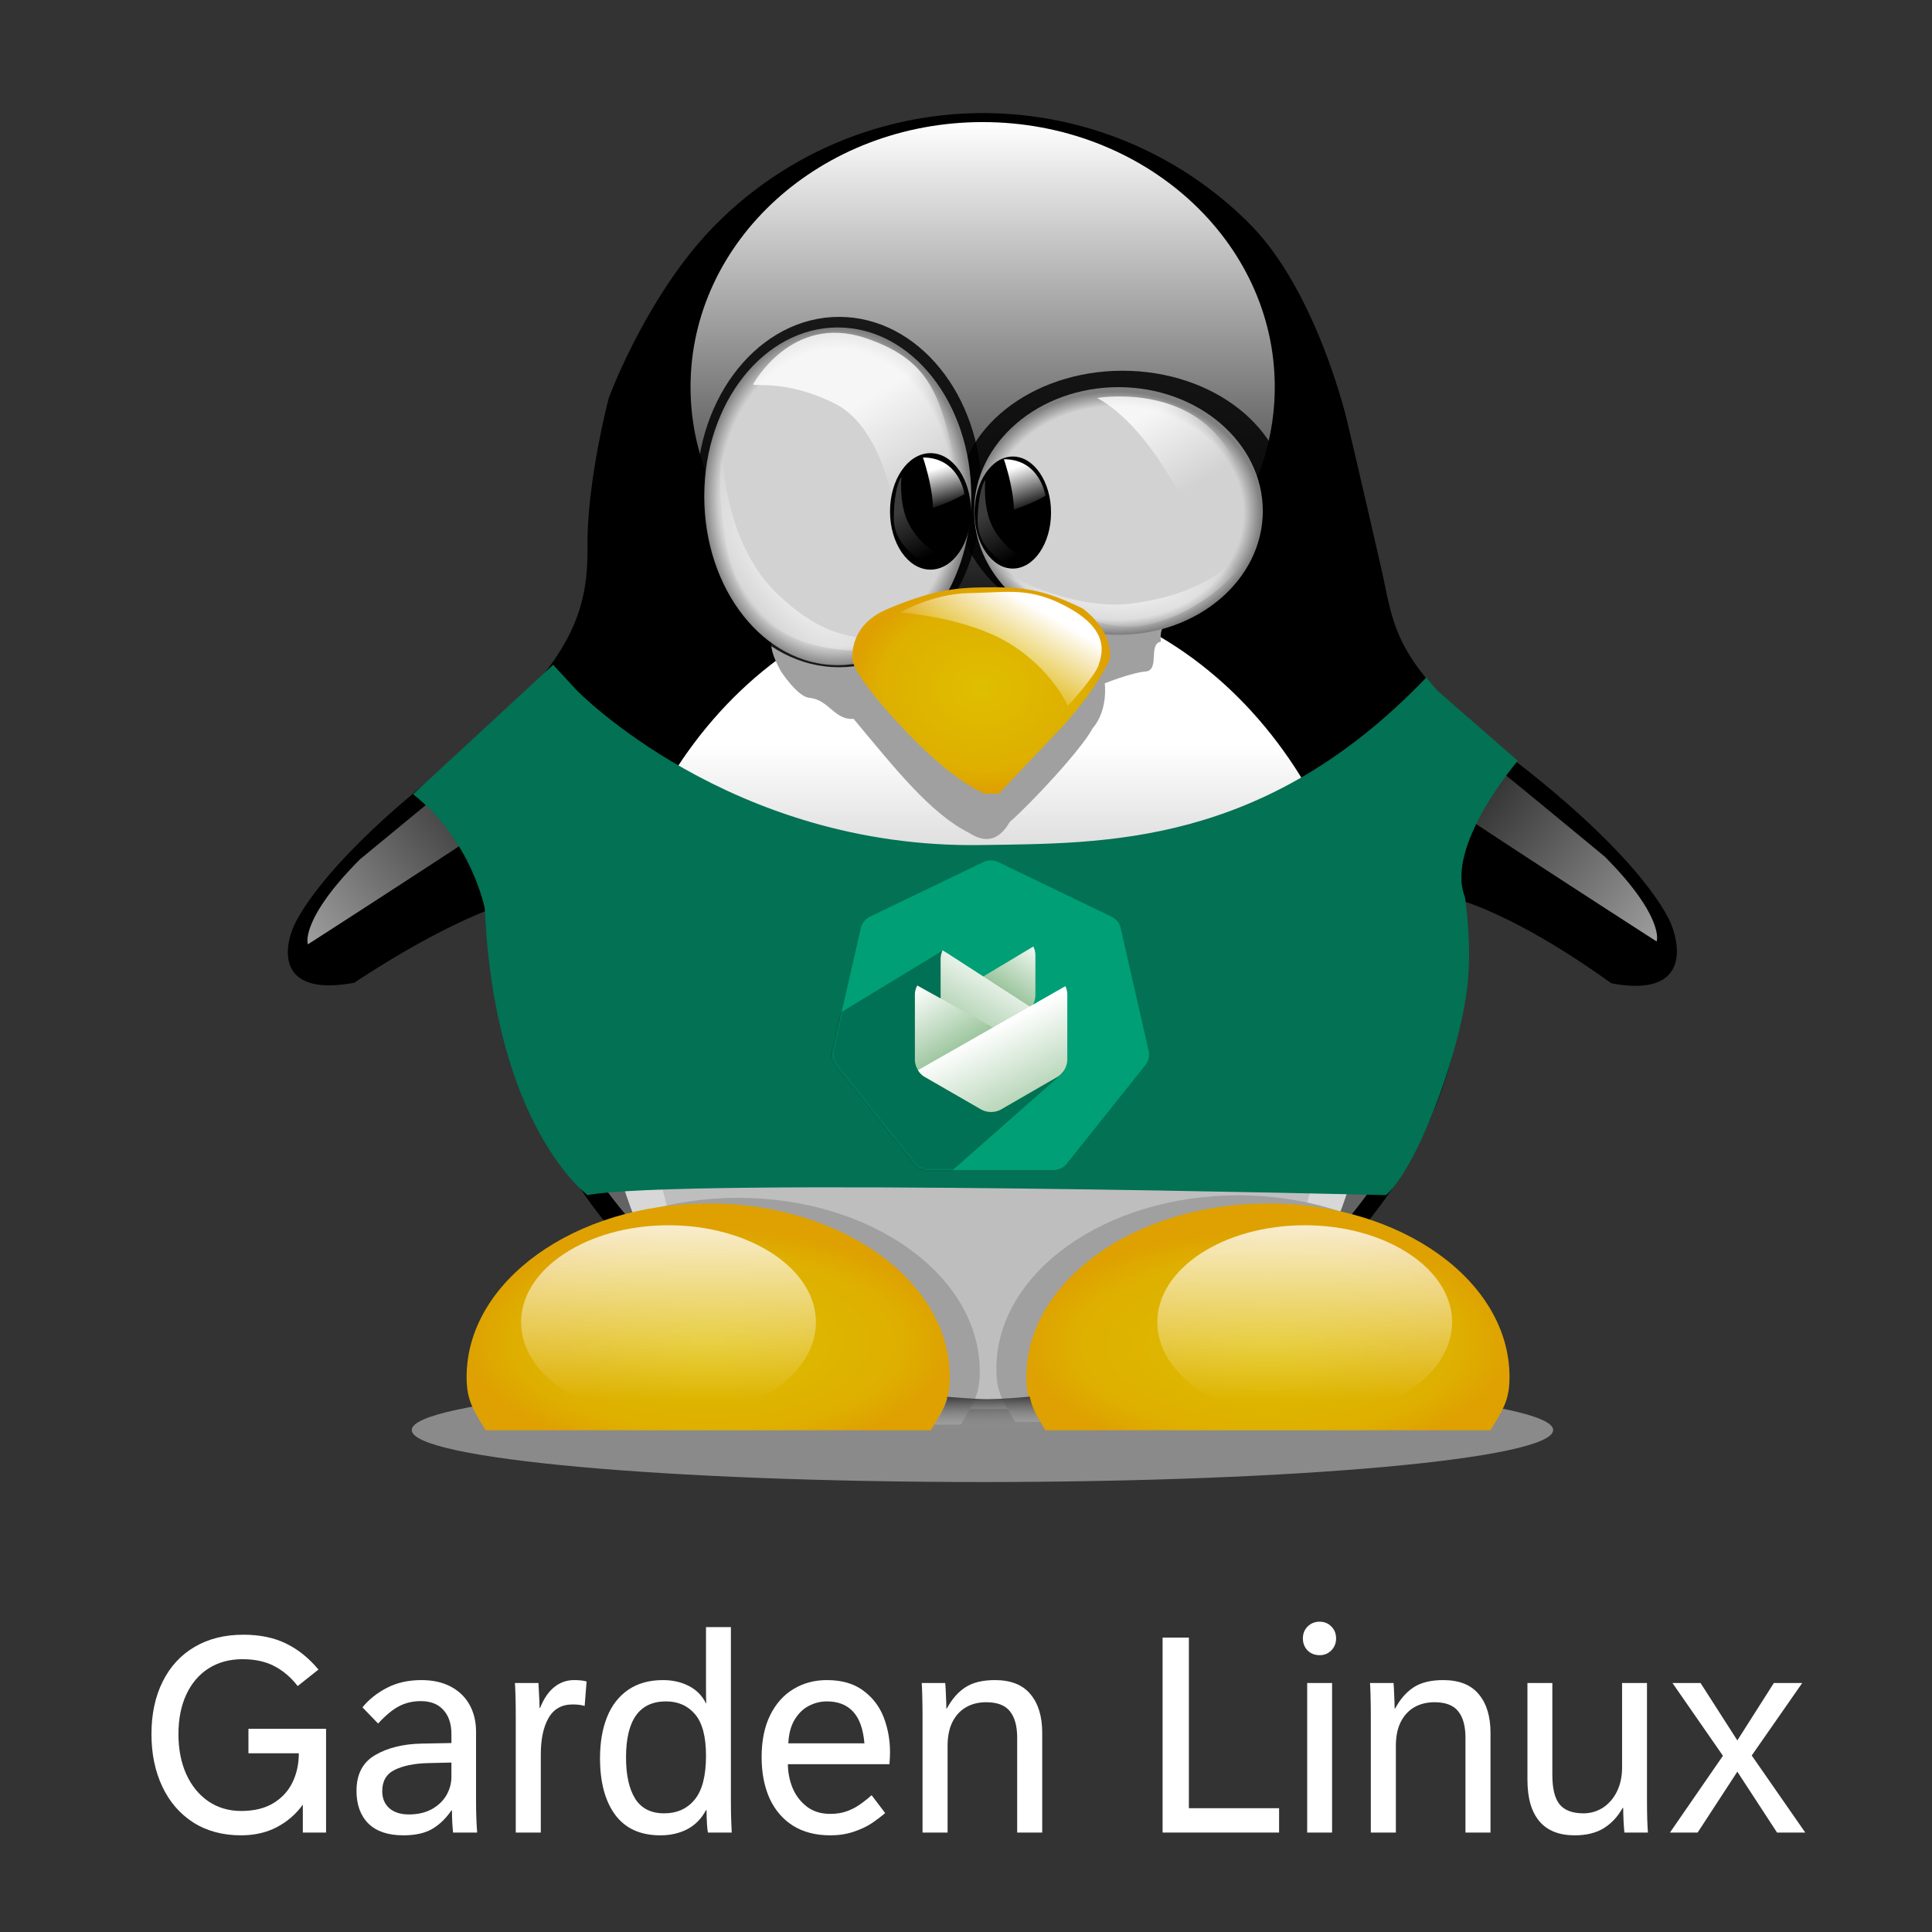 <?xml version="1.0" encoding="UTF-8" standalone="no"?>
<svg
   xmlns:dc="http://purl.org/dc/elements/1.1/"
   xmlns:cc="http://creativecommons.org/ns#"
   xmlns:rdf="http://www.w3.org/1999/02/22-rdf-syntax-ns#"
   xmlns:svg="http://www.w3.org/2000/svg"
   xmlns="http://www.w3.org/2000/svg"
   xmlns:xlink="http://www.w3.org/1999/xlink"
   xmlns:sodipodi="http://sodipodi.sourceforge.net/DTD/sodipodi-0.dtd"
   xmlns:inkscape="http://www.inkscape.org/namespaces/inkscape"
   inkscape:export-ydpi="220.55739"
   inkscape:export-xdpi="220.55739"
   inkscape:export-filename="/Users/d029788/Downloads/gardenlinux-logo-white.png"
   id="Layer_1"
   data-name="Layer 1"
   viewBox="0 0 1000 1000"
   version="1.1"
   sodipodi:docname="gardenlinux-logo-white-text.svg"
   width="1000"
   height="1000"
   inkscape:version="1.0.1 (c497b03c, 2020-09-10)">
  <rect x="0" y="0" width="1000" height="1000" fill="#333333" stroke="none"/>
  <sodipodi:namedview
     pagecolor="#ffffff"
     bordercolor="#666666"
     inkscape:document-rotation="0"
     borderopacity="1"
     objecttolerance="10"
     gridtolerance="10"
     guidetolerance="10"
     inkscape:pageopacity="0"
     inkscape:pageshadow="2"
     inkscape:window-width="1440"
     inkscape:window-height="855"
     id="namedview1157"
     showgrid="false"
     inkscape:pagecheckerboard="true"
     inkscape:zoom="0.672"
     inkscape:cx="500"
     inkscape:cy="500"
     inkscape:window-x="0"
     inkscape:window-y="23"
     inkscape:window-maximized="0"
     inkscape:current-layer="Layer_1" />
  <defs
     id="defs1059">
    <style
       id="style997">.cls-1,.cls-7{fill:#fff;}.cls-14,.cls-15,.cls-16,.cls-17,.cls-2{opacity:0.8;}.cls-10,.cls-14,.cls-15,.cls-16,.cls-17,.cls-2,.cls-32,.cls-7{isolation:isolate;}.cls-3{fill:#a0a0a0;}.cls-11,.cls-4{stroke:#000;}.cls-4{stroke-width:2.3px;}.cls-5{fill:url(#linear-gradient);}.cls-6{fill:url(#linear-gradient-2);}.cls-7{opacity:0.39;}.cls-8{fill:url(#radial-gradient);}.cls-9{fill:url(#radial-gradient-2);}.cls-10{opacity:0.85;}.cls-11{fill:none;stroke-width:2.36px;}.cls-12{fill:url(#radial-gradient-3);}.cls-13{fill:url(#radial-gradient-4);}.cls-14{fill:url(#linear-gradient-3);}.cls-15{fill:url(#linear-gradient-4);}.cls-16{fill:url(#radial-gradient-5);}.cls-17{fill:url(#radial-gradient-6);}.cls-18{fill:url(#radial-gradient-7);}.cls-19{fill:url(#linear-gradient-5);}.cls-20{fill:url(#linear-gradient-6);}.cls-21{fill:url(#linear-gradient-7);}.cls-22{fill:url(#linear-gradient-8);}.cls-23{fill:url(#linear-gradient-9);}.cls-24{fill:url(#linear-gradient-10);}.cls-25{fill:url(#linear-gradient-11);}.cls-26{fill:url(#linear-gradient-12);}.cls-27{fill:url(#linear-gradient-13);}.cls-28{fill:url(#linear-gradient-14);}.cls-29{fill:#027154;}.cls-30{fill:#009f76;}.cls-31{mask:url(#mask);}.cls-32{opacity:0.29;}.cls-33{fill:url(#linear-gradient-15);}.cls-34{fill:url(#linear-gradient-16);}.cls-35{fill:url(#linear-gradient-17);}.cls-36{fill:url(#linear-gradient-18);}</style>
    <linearGradient
       id="linear-gradient"
       x1="1396.05"
       y1="58.8"
       x2="1396.05"
       y2="330.18"
       gradientTransform="matrix(1.09,0,0,1.01,-1142.53,-29.91)"
       gradientUnits="userSpaceOnUse">
      <stop
         offset="0"
         stop-color="#fff"
         id="stop999" />
      <stop
         offset="1"
         stop-color="#fff"
         stop-opacity="0"
         id="stop1001" />
    </linearGradient>
    <linearGradient
       id="linear-gradient-2"
       x1="376"
       y1="408.97"
       x2="376"
       y2="513.56"
       gradientTransform="translate(0,-56.98)"
       gradientUnits="userSpaceOnUse">
      <stop
         offset="0"
         stop-color="#fff"
         id="stop1004" />
      <stop
         offset="1"
         stop-color="#bebebe"
         id="stop1006" />
    </linearGradient>
    <radialGradient
       id="radial-gradient"
       cx="521.65"
       cy="554.25"
       r="125.08"
       gradientTransform="matrix(1,0,0,0.47,0,402.02)"
       gradientUnits="userSpaceOnUse">
      <stop
         offset="0"
         stop-color="#dfbe00"
         id="stop1009" />
      <stop
         offset="0.8"
         stop-color="#deaf00"
         id="stop1011" />
      <stop
         offset="1"
         stop-color="#dea101"
         id="stop1013" />
    </radialGradient>
    <radialGradient
       id="radial-gradient-2"
       cx="231.95"
       cy="551.24"
       r="125.07"
       xlink:href="#radial-gradient" />
    <radialGradient
       id="radial-gradient-3"
       cx="365.85"
       cy="269.36"
       r="56.53"
       gradientTransform="matrix(1.22,0,0,1.55,-147.96,-193.42)"
       gradientUnits="userSpaceOnUse">
      <stop
         offset="0"
         stop-color="#d2d2d2"
         id="stop1017" />
      <stop
         offset="0.88"
         stop-color="#d2d2d2"
         id="stop1019" />
      <stop
         offset="1"
         stop-color="gray"
         id="stop1021" />
    </radialGradient>
    <radialGradient
       id="radial-gradient-4"
       cx="526.56"
       cy="303.13"
       r="56.55"
       gradientTransform="matrix(1.32,0,0,1.11,-251.76,-104.68)"
       xlink:href="#radial-gradient-3" />
    <linearGradient
       id="linear-gradient-3"
       x1="308.15"
       y1="233.81"
       x2="335.64"
       y2="277.63"
       gradientTransform="translate(0,-56.98)"
       xlink:href="#linear-gradient" />
    <linearGradient
       id="linear-gradient-4"
       x1="463.01"
       y1="235.24"
       x2="485.98"
       y2="273.45"
       gradientTransform="translate(0,-56.98)"
       xlink:href="#linear-gradient" />
    <radialGradient
       id="radial-gradient-5"
       cx="2066.9"
       cy="384.12"
       r="65.67"
       gradientTransform="matrix(-1,0,0,-0.36,2513.8,408.79)"
       xlink:href="#linear-gradient" />
    <radialGradient
       id="radial-gradient-6"
       cx="1890.32"
       cy="-80.94"
       r="65.69"
       gradientTransform="matrix(-0.75,-0.93,0.36,-0.25,1723.1,2003.06)"
       xlink:href="#linear-gradient" />
    <radialGradient
       id="radial-gradient-7"
       cx="373.24"
       cy="370.57"
       r="66.6"
       gradientTransform="matrix(1,0,0,0.8,0,25.99)"
       xlink:href="#radial-gradient" />
    <linearGradient
       id="linear-gradient-5"
       x1="394.88"
       y1="333.3"
       x2="372.25"
       y2="371.61"
       gradientTransform="translate(0,-56.98)"
       xlink:href="#linear-gradient" />
    <linearGradient
       id="linear-gradient-6"
       x1="1281.65"
       y1="713.25"
       x2="1281.65"
       y2="773.92"
       gradientTransform="matrix(1.33,0,0,1.48,-1497.43,-454.54)"
       xlink:href="#linear-gradient" />
    <linearGradient
       id="linear-gradient-7"
       x1="1191.65"
       y1="713.25"
       x2="1191.65"
       y2="773.92"
       gradientTransform="matrix(1.33,0,0,1.48,-1048.13,-454.54)"
       xlink:href="#linear-gradient" />
    <linearGradient
       id="linear-gradient-8"
       x1="-66.12"
       y1="570.33"
       x2="156.65"
       y2="396.5"
       gradientTransform="translate(0,-56.98)"
       xlink:href="#linear-gradient" />
    <linearGradient
       id="linear-gradient-9"
       x1="1515.27"
       y1="526.42"
       x2="1738.03"
       y2="352.59"
       gradientTransform="matrix(-1,0,0,1,2329,-14.55)"
       xlink:href="#linear-gradient" />
    <linearGradient
       id="linear-gradient-10"
       x1="376.75"
       y1="746.11"
       x2="376.93"
       y2="763.52"
       gradientTransform="translate(0,-56.98)"
       gradientUnits="userSpaceOnUse">
      <stop
         offset="0"
         stop-color="#3c3c3c"
         id="stop1035" />
      <stop
         offset="1"
         stop-color="#a0a0a0"
         stop-opacity="0"
         id="stop1037" />
    </linearGradient>
    <linearGradient
       id="linear-gradient-11"
       x1="351.74"
       y1="265.29"
       x2="357.43"
       y2="285.91"
       gradientTransform="translate(0,-56.98)"
       xlink:href="#linear-gradient" />
    <linearGradient
       id="linear-gradient-12"
       x1="333.14"
       y1="286.87"
       x2="346.17"
       y2="311.3"
       gradientTransform="translate(0,-56.98)"
       gradientUnits="userSpaceOnUse">
      <stop
         offset="0"
         stop-color="#3c3c3c"
         id="stop1041" />
      <stop
         offset="1"
         stop-color="#3c3c3c"
         stop-opacity="0"
         id="stop1043" />
    </linearGradient>
    <linearGradient
       id="linear-gradient-13"
       x1="392.21"
       y1="264.71"
       x2="399.73"
       y2="287.17"
       gradientTransform="translate(0,-56.98)"
       xlink:href="#linear-gradient" />
    <linearGradient
       id="linear-gradient-14"
       x1="376.52"
       y1="288.43"
       x2="389.55"
       y2="312.87"
       xlink:href="#linear-gradient-12" />
    <mask
       id="mask"
       x="261.81"
       y="411.63"
       width="198.38"
       height="174.67"
       maskUnits="userSpaceOnUse">
      <g
         id="mask-2">
        <path
           id="path-1"
           class="cls-1"
           d="m 374.8,412.31 a 9,9 0 0 1 6.85,0 l 59.44,28.63 a 8.94,8.94 0 0 1 4.27,5.35 L 460,510.62 a 8.93,8.93 0 0 1 -1.52,6.67 l -41.14,51.59 a 8.93,8.93 0 0 1 -6.17,3 h -66 a 9,9 0 0 1 -6.17,-3 l -41.14,-51.59 a 8.9,8.9 0 0 1 -1.52,-6.67 l 14.68,-64.33 a 8.91,8.91 0 0 1 4.27,-5.35 z"
           inkscape:connector-curvature="0" />
      </g>
    </mask>
    <linearGradient
       id="linear-gradient-15"
       x1="58.31"
       y1="748.13"
       x2="59.74"
       y2="746.17"
       gradientTransform="matrix(-25.85,0,0,-24.03,1909.56,18429.81)"
       gradientUnits="userSpaceOnUse">
      <stop
         offset="0"
         stop-color="#fff"
         id="stop1051" />
      <stop
         offset="1"
         stop-color="#439246"
         id="stop1053" />
    </linearGradient>
    <linearGradient
       id="linear-gradient-16"
       x1="58.88"
       y1="747.69"
       x2="60.75"
       y2="744.45"
       gradientTransform="matrix(-25.42,0,0,-24.02,1879.16,18421.67)"
       xlink:href="#linear-gradient-15" />
    <linearGradient
       id="linear-gradient-17"
       x1="75.07"
       y1="753.44"
       x2="76.27"
       y2="751.79"
       gradientTransform="matrix(41.07,0,0,-34.51,-2740.84,26476.47)"
       xlink:href="#linear-gradient-15" />
    <linearGradient
       id="linear-gradient-18"
       x1="75.98"
       y1="752.78"
       x2="77.51"
       y2="750.28"
       gradientTransform="matrix(40.71,0,0,-34.29,-2715.3,26312.18)"
       xlink:href="#linear-gradient-15" />
    <linearGradient
       inkscape:collect="always"
       xlink:href="#linear-gradient"
       id="linearGradient1722"
       gradientUnits="userSpaceOnUse"
       gradientTransform="matrix(1.09,0,0,1.01,-1142.53,-29.91)"
       x1="1396.05"
       y1="58.8"
       x2="1396.05"
       y2="330.18" />
    <radialGradient
       inkscape:collect="always"
       xlink:href="#radial-gradient"
       id="radialGradient1724"
       gradientUnits="userSpaceOnUse"
       gradientTransform="matrix(1,0,0,0.47,0,402.02)"
       cx="521.65"
       cy="554.25"
       r="125.08" />
    <radialGradient
       inkscape:collect="always"
       xlink:href="#radial-gradient-3"
       id="radialGradient1726"
       gradientUnits="userSpaceOnUse"
       gradientTransform="matrix(1.22,0,0,1.55,-147.96,-193.42)"
       cx="365.85"
       cy="269.36"
       r="56.53" />
    <linearGradient
       inkscape:collect="always"
       xlink:href="#linear-gradient-12"
       id="linearGradient1728"
       gradientUnits="userSpaceOnUse"
       gradientTransform="translate(0,-56.98)"
       x1="333.14"
       y1="286.87"
       x2="346.17"
       y2="311.3" />
    <linearGradient
       inkscape:collect="always"
       xlink:href="#linear-gradient-15"
       id="linearGradient1730"
       gradientUnits="userSpaceOnUse"
       gradientTransform="matrix(-25.85,0,0,-24.03,1909.56,18429.81)"
       x1="58.31"
       y1="748.13"
       x2="59.74"
       y2="746.17" />
  </defs>
  <title
     id="title1061">Garden Linux_logo</title>
  <g
     id="Layer_2"
     data-name="Layer 2"
     transform="translate(134.619,33.692)">
    <g
       class="cls-2"
       id="g1065">
      <path
         class="cls-3"
         d="m 669.3,706.5 c 0,14.8 -132.2,26.9 -295.4,26.9 -163.2,0 -295.4,-12 -295.4,-26.9 0,-14.9 132.2,-26.9 295.4,-26.9 163.2,0 295.4,12.1 295.4,26.9"
         id="path1063"
         inkscape:connector-curvature="0" />
    </g>
    <path
       class="cls-4"
       d="m 129.2,432.3 a 122.92,122.92 0 0 0 -2.1,25.1 c 3.9,128.3 111.2,232.4 248.1,232.4 136.9,0 246.9,-103.5 248.1,-232.4 a 71.44,71.44 0 0 0 -5.1,-27.2 c 0,0 29.3,6.3 81.7,44 46.1,8.4 29.3,-29.3 29.3,-29.3 0,0 -10.5,-29.3 -77.5,-81.7 -67,-52.4 -65.2,-70 -72.5,-102.4 -7.4,-32.6 -17.5,-75.6 -17.5,-75.6 0,0 -15.5,-67.6 -50.7,-102.6 a 193.62,193.62 0 0 0 -274.4,0.8 c -35.2,35.4 -55,89.2 -55,89.2 0,0 -11.3,42.7 -11,76.9 0.3,33.6 -7.9,63.3 -74.9,115.7 -67,52.4 -77.5,81.7 -77.5,81.7 0,0 -16,35.3 30.1,27 52.4,-34.6 81,-41.6 80.9,-41.6 z"
       id="path1067"
       inkscape:connector-curvature="0" />
    <path
       class="cls-5"
       d="m 525.2,166.6 c 0,75.7 -67.7,137.1 -151.2,137.1 -83.5,0 -151.2,-61.4 -151.2,-137.1 0,-75.7 67.7,-137.1 151.2,-137.1 83.5,0 151.2,61.4 151.2,137.1"
       id="path1069"
       inkscape:connector-curvature="0"
       style="fill:url(#linearGradient1722)" />
    <path
       class="cls-6"
       d="m 576,500.2 c 0,63.6 -22.4,122.5 -58.6,164.2 -36.2,41.7 -246.6,41.7 -282.8,0 C 198.4,622.7 176,565.1 176,501.5 176,374.3 265.6,271.1 376,271.1 485.6,271.2 574.7,374 576,500.2 Z"
       id="path1071"
       inkscape:connector-curvature="0"
       style="fill:url(#linear-gradient-2)" />
    <path
       class="cls-7"
       d="m 191.7,418 c 0,0 -6.8,63.5 1.4,100.1 8.2,36.6 17.6,73 17.6,73 l -19.6,6.1 a 248.41,248.41 0 0 1 -20.3,-27 c -9.5,-14.9 -21,-45.3 -21,-45.3 l 30.4,23.7 c 0,0 -6.1,-25.7 -3.4,-54.1 2.7,-28.4 5.5,-58.2 14.9,-76.5 z"
       id="path1073"
       inkscape:connector-curvature="0" />
    <path
       class="cls-3"
       d="m 269.6,313.8 c 0,0 8.8,13.5 14.9,13.7 10,1.1 12.8,11.6 22.7,10.9 21.2,25.4 39.8,49 59.6,58.9 7.1,4.6 14.7,5.7 21.2,-5.5 11.3,-9.9 37.3,-37.8 42.9,-48.5 8.2,-9.5 6.3,-23.3 6.3,-23.3 0,0 14,-5.6 21,-6.1 7.8,-0.6 1.2,-14.2 8.1,-15.5 -1.7,-11.2 9.1,-11 -3.6,-12.4 -12.7,-1.4 -173.8,-9.9 -186.6,-1.4 -12.8,8.5 -15,13.7 -6.5,29.2 z"
       id="path1075"
       inkscape:connector-curvature="0" />
    <path
       class="cls-7"
       d="m 559.6,421.4 c 0,0 6.8,63.5 -1.4,100.1 -8.2,36.6 -17.6,73 -17.6,73 l 19.6,6.1 a 248.41,248.41 0 0 0 20.3,-27 c 9.5,-14.8 21,-45.3 21,-45.3 L 571.1,552 c 0,0 6.1,-25.7 3.4,-54.1 -2.7,-28.4 -5.5,-58.3 -14.9,-76.5 z"
       id="path1077"
       inkscape:connector-curvature="0" />
    <path
       class="cls-3"
       d="m 631.3,674.8 c 0,12.4 -3.5,16.9 -9.8,27.6 H 390.9 c -6.3,-10.7 -9.8,-15.2 -9.8,-27.6 0,-49.5 56,-89.8 125.1,-89.8 69.1,0 125.1,40.2 125.1,89.8"
       id="path1079"
       inkscape:connector-curvature="0" />
    <path
       class="cls-8"
       d="m 646.7,679 c 0,12.4 -3.5,16.9 -9.8,27.6 H 406.4 c -6.3,-10.7 -9.8,-15.2 -9.8,-27.6 0,-49.5 56,-89.8 125.1,-89.8 69.1,0 125,40.2 125,89.8"
       id="path1081"
       inkscape:connector-curvature="0"
       style="fill:url(#radialGradient1724)" />
    <path
       class="cls-3"
       d="m 372.5,676.1 c 0,12.4 -3.5,16.9 -9.8,27.6 H 132.2 c -6.3,-10.7 -9.8,-15.2 -9.8,-27.6 0,-49.5 56,-89.8 125.1,-89.8 69.1,0 125,40.3 125,89.8"
       id="path1083"
       inkscape:connector-curvature="0" />
    <path
       class="cls-9"
       d="m 357,679 c 0,12.4 -3.5,16.9 -9.8,27.6 H 116.7 c -6.3,-10.7 -9.8,-15.2 -9.8,-27.6 0,-49.5 56,-89.8 125.1,-89.8 69.1,0 125,40.2 125,89.8"
       id="path1085"
       inkscape:connector-curvature="0"
       style="fill:url(#radial-gradient-2)" />
    <g
       class="cls-10"
       id="g1089">
      <path
         d="m 531.8,225.9 c 0,37.4 -38.2,67.7 -85.4,67.7 -47.2,0 -85.4,-30.3 -85.4,-67.7 0,-37.4 38.2,-67.7 85.4,-67.7 47.2,0 85.4,30.3 85.4,67.7"
         id="path1087"
         inkscape:connector-curvature="0" />
    </g>
    <g
       class="cls-10"
       id="g1095">
      <path
         d="m 372.3,221 c 0,49.4 -32.5,89.5 -72.6,89.5 -40.1,0 -72.6,-40.1 -72.6,-89.5 0,-49.4 32.5,-89.5 72.6,-89.5 40.1,0 72.6,40.1 72.6,89.5"
         id="path1091"
         inkscape:connector-curvature="0" />
      <path
         class="cls-11"
         d="m 372.3,221 c 0,49.4 -32.5,89.5 -72.6,89.5 -40.1,0 -72.6,-40.1 -72.6,-89.5 0,-49.4 32.5,-89.5 72.6,-89.5 40.1,0 72.6,40.1 72.6,89.5"
         id="path1093"
         inkscape:connector-curvature="0" />
    </g>
    <path
       class="cls-12"
       d="m 368.1,223.2 c 0,48.3 -30.9,87.4 -69.1,87.4 -38.2,0 -69.1,-39.1 -69.1,-87.4 0,-48.3 30.9,-87.4 69.1,-87.4 38.2,0 69.1,39.1 69.1,87.4"
       id="path1097"
       inkscape:connector-curvature="0"
       style="fill:url(#radialGradient1726)" />
    <path
       class="cls-13"
       d="m 519,230.8 c 0,35.4 -33.5,64.1 -74.7,64.1 -41.2,0 -74.7,-28.7 -74.7,-64.1 0,-35.4 33.5,-64.1 74.7,-64.1 41.2,0 74.7,28.7 74.7,64.1"
       id="path1099"
       inkscape:connector-curvature="0"
       style="fill:url(#radial-gradient-4)" />
    <path
       d="m 409.4,231.6 c 0,16 -8.9,29 -19.8,29 -10.9,0 -19.8,-13 -19.8,-29 0,-16 8.9,-29 19.8,-29 10.9,0 19.8,13 19.8,29"
       id="path1101"
       inkscape:connector-curvature="0" />
    <path
       class="cls-14"
       d="m 255.2,165.2 c 0,0 19.8,-36.7 57.9,-24 38.1,12.7 40.7,34.8 50.6,85.7 9.9,50.9 -35.1,4.8 -35.1,4.8 0,0 -5.7,-43.8 -31.1,-56.5 -25.4,-12.7 -42.3,-8.5 -42.3,-10 z"
       id="path1103"
       inkscape:connector-curvature="0"
       style="fill:url(#linear-gradient-3)" />
    <path
       class="cls-4"
       d="m 366.8,231 c 0,16 -8.9,29 -19.8,29 -10.9,0 -19.8,-13 -19.8,-29 0,-16 8.9,-29 19.8,-29 10.9,0 19.8,13 19.8,29"
       id="path1105"
       inkscape:connector-curvature="0" />
    <path
       class="cls-15"
       d="m 433.3,172.3 c 0,0 41,-7.1 63.6,21.2 22.6,28.3 15.5,38.2 15.5,38.2 l -31.1,1.4 c 0.1,0 -19.7,-45.3 -48,-60.8 z"
       id="path1107"
       inkscape:connector-curvature="0"
       style="fill:url(#linear-gradient-4)" />
    <path
       class="cls-16"
       d="m 381.6,261 c 0,0 37.2,22 69.7,17.7 32.5,-4.3 47.8,-16.3 60.9,-29.2 -3.3,15.4 -33.9,39.8 -60.7,41.2 -26.8,1.4 -69.9,-28.3 -69.9,-29.7 z"
       id="path1109"
       inkscape:connector-curvature="0"
       style="fill:url(#radial-gradient-5)" />
    <path
       class="cls-17"
       d="m 239.2,198.4 c 0,0 -0.2,47.9 28.5,75.3 28.7,27.4 45.9,21.6 68.5,25 -17.9,7.5 -58.8,7.5 -80.4,-16.5 -21.6,-24 -18,-82.8 -16.6,-83.8 z"
       id="path1111"
       inkscape:connector-curvature="0"
       style="fill:url(#radial-gradient-6)" />
    <path
       class="cls-18"
       d="m 375.5,377.2 7,-0.1 c 0,0 7.6,-8.4 33.9,-35.9 17.6,-20 23.2,-33.1 23.2,-33.1 0,0 3.6,-13.2 -13.6,-26.7 -22.5,-11.2 -33.9,-11.2 -50.6,-11.1 -16.7,0.1 -29,2.1 -50.6,11.2 -21.6,9.1 -18,27.5 -18,27.5 0,0 1.6,8.8 27.9,36.3 26.3,27.5 40.8,31.9 40.8,31.9 z"
       id="path1113"
       inkscape:connector-curvature="0"
       style="fill:url(#radial-gradient-7)" />
    <path
       class="cls-19"
       d="m 331.1,283.3 c 0,0 34.1,2.3 56.5,15.9 22.4,13.6 30.5,32.5 30.5,32.5 0,0 14,-15.3 15.9,-21.1 1.9,-5.8 5.8,-17.5 -14.6,-29.2 -20.4,-11.7 -32.1,-8.4 -52,-8.1 -19.7,0.2 -36.3,10.3 -36.3,10 z"
       id="path1115"
       inkscape:connector-curvature="0"
       style="fill:url(#linear-gradient-5)" />
    <g
       class="cls-2"
       id="g1119">
      <path
         class="cls-20"
         d="m 287.7,650.7 c 0,27.7 -34.2,50.2 -76.3,50.2 -42.1,0 -76.3,-22.5 -76.3,-50.2 0,-27.7 34.2,-50.2 76.3,-50.2 42.1,0 76.3,22.5 76.3,50.2"
         id="path1117"
         inkscape:connector-curvature="0"
         style="fill:url(#linear-gradient-6)" />
    </g>
    <g
       class="cls-2"
       id="g1123">
      <path
         class="cls-21"
         d="m 617,650.7 c 0,27.7 -34.2,50.2 -76.3,50.2 -42.1,0 -76.3,-22.5 -76.3,-50.2 0,-27.7 34.2,-50.2 76.3,-50.2 42.1,0 76.3,22.5 76.3,50.2"
         id="path1121"
         inkscape:connector-curvature="0"
         style="fill:url(#linear-gradient-7)" />
    </g>
    <path
       class="cls-22"
       d="m 24.9,455 c 0,0 118.7,-76.3 137.1,-90.5 18.4,-14.2 1.4,-59.4 1.4,-59.4 a 424.8,424.8 0 0 1 -41,48.1 c -21.2,17 -38.2,31.1 -70.7,57.9 -32.5,32.6 -26.8,45.3 -26.8,43.9 z"
       id="path1125"
       inkscape:connector-curvature="0"
       style="fill:url(#linear-gradient-8)" />
    <path
       class="cls-23"
       d="m 722.7,453.5 c 0,0 -118.7,-76.3 -137.1,-90.5 -18.4,-14.2 -1.4,-59.4 -1.4,-59.4 a 424.8,424.8 0 0 0 41,48.1 c 21.2,17 38.2,31.1 70.7,57.9 32.5,32.6 26.8,45.4 26.8,43.9 z"
       id="path1127"
       inkscape:connector-curvature="0"
       style="fill:url(#linear-gradient-9)" />
    <path
       class="cls-24"
       d="m 355.7,689.3 c 0,0 15.2,1.3 21.5,1.2 7,-0.1 16.3,-0.8 21.2,-1.3 1.5,7.6 6.4,14.4 8,16.5 2,1.9 -59,0.3 -59,0.3 0,0 7.6,-10.7 8.3,-16.7 z"
       id="path1129"
       inkscape:connector-curvature="0"
       style="fill:url(#linear-gradient-10)" />
    <path
       class="cls-25"
       d="m 343.1,203.1 c 0,0 4.9,14.1 5.2,26.1 10.7,-3.6 16.3,-7.2 16.3,-7.2 0,0 -2.7,-18.9 -21.5,-18.9 z"
       id="path1131"
       inkscape:connector-curvature="0"
       style="fill:url(#linear-gradient-11)" />
    <path
       class="cls-26"
       d="m 332,213.1 c 0,0 -1.8,15.7 4.9,26.4 6.7,10.7 14.3,14.1 20.1,15.4 -1.8,1.6 -10,6 -17.6,-0.2 -7.6,-6.2 -11.4,-12.1 -11.4,-20.3 0,-8.2 1.4,-18.2 4,-21.3 z"
       id="path1133"
       inkscape:connector-curvature="0"
       style="fill:url(#linearGradient1728)" />
    <path
       class="cls-27"
       d="m 385,204 c 0,0 4.9,14.1 5.2,26.1 10.7,-3.6 16.3,-7.2 16.3,-7.2 0,0 -2.7,-18.9 -21.5,-18.9 z"
       id="path1135"
       inkscape:connector-curvature="0"
       style="fill:url(#linear-gradient-13)" />
    <path
       class="cls-28"
       d="m 375.4,214.7 c 0,0 -1.8,15.7 4.9,26.4 6.7,10.7 14.3,14.1 20.1,15.4 -1.8,1.6 -10,6 -17.6,-0.2 -7.6,-6.2 -11.4,-12.1 -11.4,-20.3 0,-8.2 1.5,-18.3 4,-21.3 z"
       id="path1137"
       inkscape:connector-curvature="0"
       style="fill:url(#linear-gradient-14)" />
  </g>
  <g
     id="Layer_1-2"
     data-name="Layer 1"
     transform="translate(134.619,33.692)">
    <path
       class="cls-29"
       d="m 163.6,323.3 c 0,0 79.6,82.5 209.8,80.4 63.4,-1 146.2,1.1 230.2,-86.7 l 5.7,6.7 41.7,36.4 c 0,0 -37.8,44 -27.4,70.4 0,0 4.3,26.6 0.8,50.2 -5.4,36.9 -26.2,90.4 -41.6,104.2 0,0 -365.9,-9.1 -413.3,0 0,0 -48.1,-35.2 -53.2,-148.3 0,0 -6.6,-35.1 -37.1,-59.2 l 72.5,-67 z"
       id="path1140"
       inkscape:connector-curvature="0" />
  </g>
  <g
     id="Page-1"
     transform="translate(134.619,33.692)">
    <g
       id="logo">
      <g
         id="Rectangle-2">
        <g
           id="Mask-2-2"
           data-name="Mask">
          <path
             id="path-1-2"
             data-name="path-1"
             class="cls-30"
             d="m 374.8,412.31 a 9,9 0 0 1 6.85,0 l 59.44,28.63 a 8.94,8.94 0 0 1 4.27,5.35 L 460,510.62 a 8.93,8.93 0 0 1 -1.52,6.67 l -41.14,51.59 a 8.93,8.93 0 0 1 -6.17,3 h -66 a 9,9 0 0 1 -6.17,-3 l -41.14,-51.59 a 8.9,8.9 0 0 1 -1.52,-6.67 l 14.68,-64.33 a 8.91,8.91 0 0 1 4.27,-5.35 z"
             inkscape:connector-curvature="0" />
        </g>
        <g
           class="cls-31"
           mask="url(#mask)"
           id="g1147">
          <polygon
             class="cls-32"
             points="415.77,521.45 342.24,586.3 261.81,513.9 353.81,458.02 "
             id="polygon1145" />
        </g>
      </g>
      <path
         id="Combined-Shape"
         class="cls-33"
         d="m 352.24,484.94 a 11.62,11.62 0 0 0 4.13,5.56 l 15.33,10 a 9.4,9.4 0 0 0 9.52,0 l 15.32,-10 a 11.75,11.75 0 0 0 4.76,-8.82 v -21.12 a 10.32,10.32 0 0 0 -1.08,-4.33 z"
         inkscape:connector-curvature="0"
         style="fill:url(#linearGradient1730)" />
      <path
         id="Combined-Shape-2"
         data-name="Combined-Shape"
         class="cls-34"
         d="m 353.31,458.14 a 10.41,10.41 0 0 0 -1.07,4.31 v 21.12 a 11.75,11.75 0 0 0 4.76,8.83 l 15.33,10 a 9.4,9.4 0 0 0 9.52,0 l 15.32,-10 a 10.82,10.82 0 0 0 3.31,-3.77 z"
         inkscape:connector-curvature="0"
         style="fill:url(#linear-gradient-16)" />
      <path
         id="Combined-Shape-3"
         data-name="Combined-Shape"
         class="cls-35"
         d="m 416.9,519 a 10.47,10.47 0 0 1 -4,4.62 l -29.61,17.1 a 10.85,10.85 0 0 1 -9.83,0 l -29.62,-17.1 a 10.86,10.86 0 0 1 -4.91,-8.51 v -34.2 a 9.8,9.8 0 0 1 1.25,-4.5 z"
         inkscape:connector-curvature="0"
         style="fill:url(#linear-gradient-17)" />
      <path
         id="Combined-Shape-4"
         data-name="Combined-Shape"
         class="cls-36"
         d="m 416.81,476.76 a 9.72,9.72 0 0 1 1,4.1 v 34.2 a 10.87,10.87 0 0 1 -4.92,8.51 l -29.61,17.1 a 10.85,10.85 0 0 1 -9.83,0 l -29.62,-17.1 a 9.87,9.87 0 0 1 -3.29,-3.35 z"
         inkscape:connector-curvature="0"
         style="fill:url(#linear-gradient-18)" />
    </g>
  </g>
  <g
     aria-label="Garden Linux"
     id="text1734"
     style="font-size:146.667px;line-height:1.25;font-family:'72';-inkscape-font-specification:'72 Normal'">
    <path
       d="m 168.771,894.818 v 53.711 H 156.74 V 934.063 q -5.228,7.305 -13.32,11.602 -8.092,4.297 -18.691,4.297 -14.18,0 -24.707,-6.66 -10.456,-6.732 -16.042,-18.62 -5.586,-11.888 -5.586,-27.07 0,-15.612 5.801,-27.214 5.801,-11.673 16.543,-17.975 10.742,-6.302 25.208,-6.302 12.819,0 22.129,4.583 9.31,4.512 16.758,13.464 L 154.09,872.689 q -5.371,-6.875 -12.246,-10.384 -6.803,-3.509 -16.328,-3.509 -10.098,0 -17.617,4.798 -7.448,4.798 -11.53,13.607 -4.01,8.737 -4.01,20.41 0,11.602 4.01,20.625 4.082,9.023 11.458,14.108 7.376,5.013 17.044,5.013 9.811,0 16.471,-3.939 6.66,-4.01 9.954,-10.671 3.294,-6.66 3.366,-14.824 v -0.43 h -26.068 v -12.676 z"
       style="fill:#ffffff"
       id="path111" />
    <path
       d="m 208.732,949.962 q -11.816,0 -18.047,-6.087 -6.159,-6.159 -6.159,-16.901 0,-12.962 9.668,-18.548 9.668,-5.658 24.063,-5.944 l 15.397,-0.286 v -4.583 q 0,-8.021 -4.154,-12.533 -4.082,-4.583 -11.673,-4.583 -6.159,0 -11.172,2.578 -5.013,2.578 -10.957,9.023 l -8.092,-8.379 q 5.013,-6.159 12.676,-10.098 7.734,-4.01 17.832,-4.01 8.952,0 15.326,3.438 6.374,3.438 9.668,9.453 3.294,6.016 3.294,13.822 v 35.807 q 0,9.167 0.573,16.4 h -12.461 q -0.573,-5.228 -0.573,-11.458 h -0.286 q -4.369,6.374 -10.098,9.668 -5.658,3.223 -14.824,3.223 z m 2.936,-10.814 q 6.875,0 11.816,-2.721 5.013,-2.793 7.591,-7.233 2.578,-4.512 2.578,-9.525 v -7.376 l -12.175,0.286 q -10.671,0.286 -17.188,3.509 -6.445,3.151 -6.445,11.029 0,5.514 3.652,8.809 3.724,3.223 10.169,3.223 z"
       style="fill:#ffffff"
       id="path113" />
    <path
       d="m 266.955,889.161 q 0,-11.745 -0.43,-18.047 h 12.175 q 0.215,3.079 0.358,6.875 0.215,3.724 0.215,6.016 h 0.286 q 2.865,-7.233 7.376,-10.814 4.512,-3.581 10.241,-3.581 3.939,0 6.445,0.716 l -1.003,12.676 q -2.578,-0.788 -6.159,-0.788 -8.522,0 -12.533,7.018 -4.01,6.947 -4.01,18.978 v 40.319 h -12.962 z"
       style="fill:#ffffff"
       id="path115" />
    <path
       d="m 341.792,949.962 q -15.54,0 -23.418,-10.671 -7.806,-10.671 -7.806,-29.219 0,-12.246 3.652,-21.341 3.652,-9.095 10.957,-14.108 7.376,-5.013 17.975,-5.013 7.448,0 13.32,3.008 5.872,2.936 8.952,9.023 h 0.143 q -0.143,-1.576 -0.143,-9.382 v -30.078 h 12.891 v 90.378 q 0,5.013 0.143,9.382 0.143,4.369 0.286,6.589 h -12.318 q -0.286,-1.217 -0.501,-4.655 -0.215,-3.438 -0.215,-6.947 h -0.286 q -3.438,6.517 -9.596,9.811 -6.159,3.223 -14.036,3.223 z m 1.934,-11.387 q 10.026,0 15.827,-7.09 5.872,-7.09 5.872,-22.702 0,-14.824 -5.658,-21.484 -5.658,-6.66 -15.039,-6.66 -20.697,0 -20.697,29.004 0,13.75 4.727,21.341 4.798,7.591 14.967,7.591 z"
       style="fill:#ffffff"
       id="path117" />
    <path
       d="m 429.735,949.962 q -11.315,0 -19.336,-5.013 -7.949,-5.085 -12.103,-14.18 -4.082,-9.167 -4.082,-21.27 0,-12.676 4.369,-21.628 4.44,-9.023 12.103,-13.607 7.663,-4.655 17.259,-4.655 11.673,0 18.978,5.514 7.305,5.443 10.527,13.893 3.223,8.451 3.223,17.975 0,2.435 -0.286,6.159 h -52.565 q 0,6.23 2.363,12.175 2.435,5.872 7.376,9.74 4.941,3.796 12.175,3.796 4.512,0 8.164,-1.217 3.724,-1.289 6.66,-3.294 3.008,-2.005 6.589,-5.156 l 7.018,9.238 q -3.652,3.079 -7.233,5.443 -3.581,2.363 -9.095,4.225 -5.443,1.862 -12.103,1.862 z m 17.689,-47.624 q -0.931,-11.029 -5.801,-16.328 -4.87,-5.371 -13.678,-5.371 -4.798,0 -9.238,2.292 -4.369,2.22 -7.376,7.09 -2.936,4.87 -3.294,12.318 z"
       style="fill:#ffffff"
       id="path119" />
    <path
       d="m 477.502,887.514 q 0,-4.44 -0.143,-9.954 -0.143,-5.514 -0.286,-6.445 h 12.175 q 0.215,1.934 0.358,6.23 0.215,4.297 0.215,6.947 h 0.286 q 3.939,-7.305 9.596,-10.957 5.729,-3.724 15.254,-3.724 12.389,0 18.405,7.305 6.087,7.233 6.087,19.981 v 51.634 h -12.962 v -49.128 q 0,-8.952 -3.724,-13.607 -3.724,-4.727 -12.246,-4.727 -6.087,0 -10.599,2.65 -4.512,2.65 -7.018,7.734 -2.435,5.013 -2.435,12.175 v 44.902 h -12.962 z"
       style="fill:#ffffff"
       id="path121" />
    <path
       d="m 601.754,847.624 h 13.607 v 88.301 h 46.693 v 12.604 h -60.3 z"
       style="fill:#ffffff"
       id="path123" />
    <path
       d="m 683.037,856.719 q -3.724,0 -6.23,-2.435 -2.435,-2.507 -2.435,-6.23 0,-3.724 2.435,-6.159 2.507,-2.507 6.23,-2.507 3.652,0 6.087,2.507 2.435,2.435 2.435,6.159 0,3.652 -2.435,6.159 -2.435,2.507 -6.087,2.507 z m -6.445,14.395 h 12.891 v 77.416 H 676.591 Z"
       style="fill:#ffffff"
       id="path125" />
    <path
       d="m 709.534,887.514 q 0,-4.44 -0.143,-9.954 -0.143,-5.514 -0.286,-6.445 h 12.175 q 0.215,1.934 0.358,6.23 0.215,4.297 0.215,6.947 h 0.286 q 3.939,-7.305 9.596,-10.957 5.729,-3.724 15.254,-3.724 12.389,0 18.405,7.305 6.087,7.233 6.087,19.981 v 51.634 h -12.962 v -49.128 q 0,-8.952 -3.724,-13.607 -3.724,-4.727 -12.246,-4.727 -6.087,0 -10.599,2.65 -4.512,2.65 -7.018,7.734 -2.435,5.013 -2.435,12.175 v 44.902 h -12.962 z"
       style="fill:#ffffff"
       id="path127" />
    <path
       d="m 815.094,949.962 q -12.175,0 -18.333,-7.305 -6.159,-7.305 -6.159,-21.413 v -50.13 h 12.891 v 47.624 q 0,10.599 3.796,15.254 3.867,4.583 12.246,4.583 5.586,0 10.169,-2.936 4.583,-3.008 7.233,-8.379 2.65,-5.443 2.65,-12.318 v -43.828 h 12.891 v 60.873 q 0,4.727 0.143,10.169 0.215,5.371 0.358,6.374 h -12.175 q -0.143,-0.788 -0.43,-5.514 -0.215,-4.727 -0.215,-7.233 h -0.286 q -3.796,6.803 -9.811,10.527 -6.016,3.652 -14.967,3.652 z"
       style="fill:#ffffff"
       id="path129" />
    <path
       d="m 891.794,908.783 -26.139,-37.669 h 14.538 l 19.05,29.72 18.906,-29.72 h 14.681 l -26.139,37.526 27.715,39.889 h -14.609 l -20.553,-31.51 -20.553,31.51 H 864.365 Z"
       style="fill:#ffffff"
       id="path131" />
  </g>
</svg>
